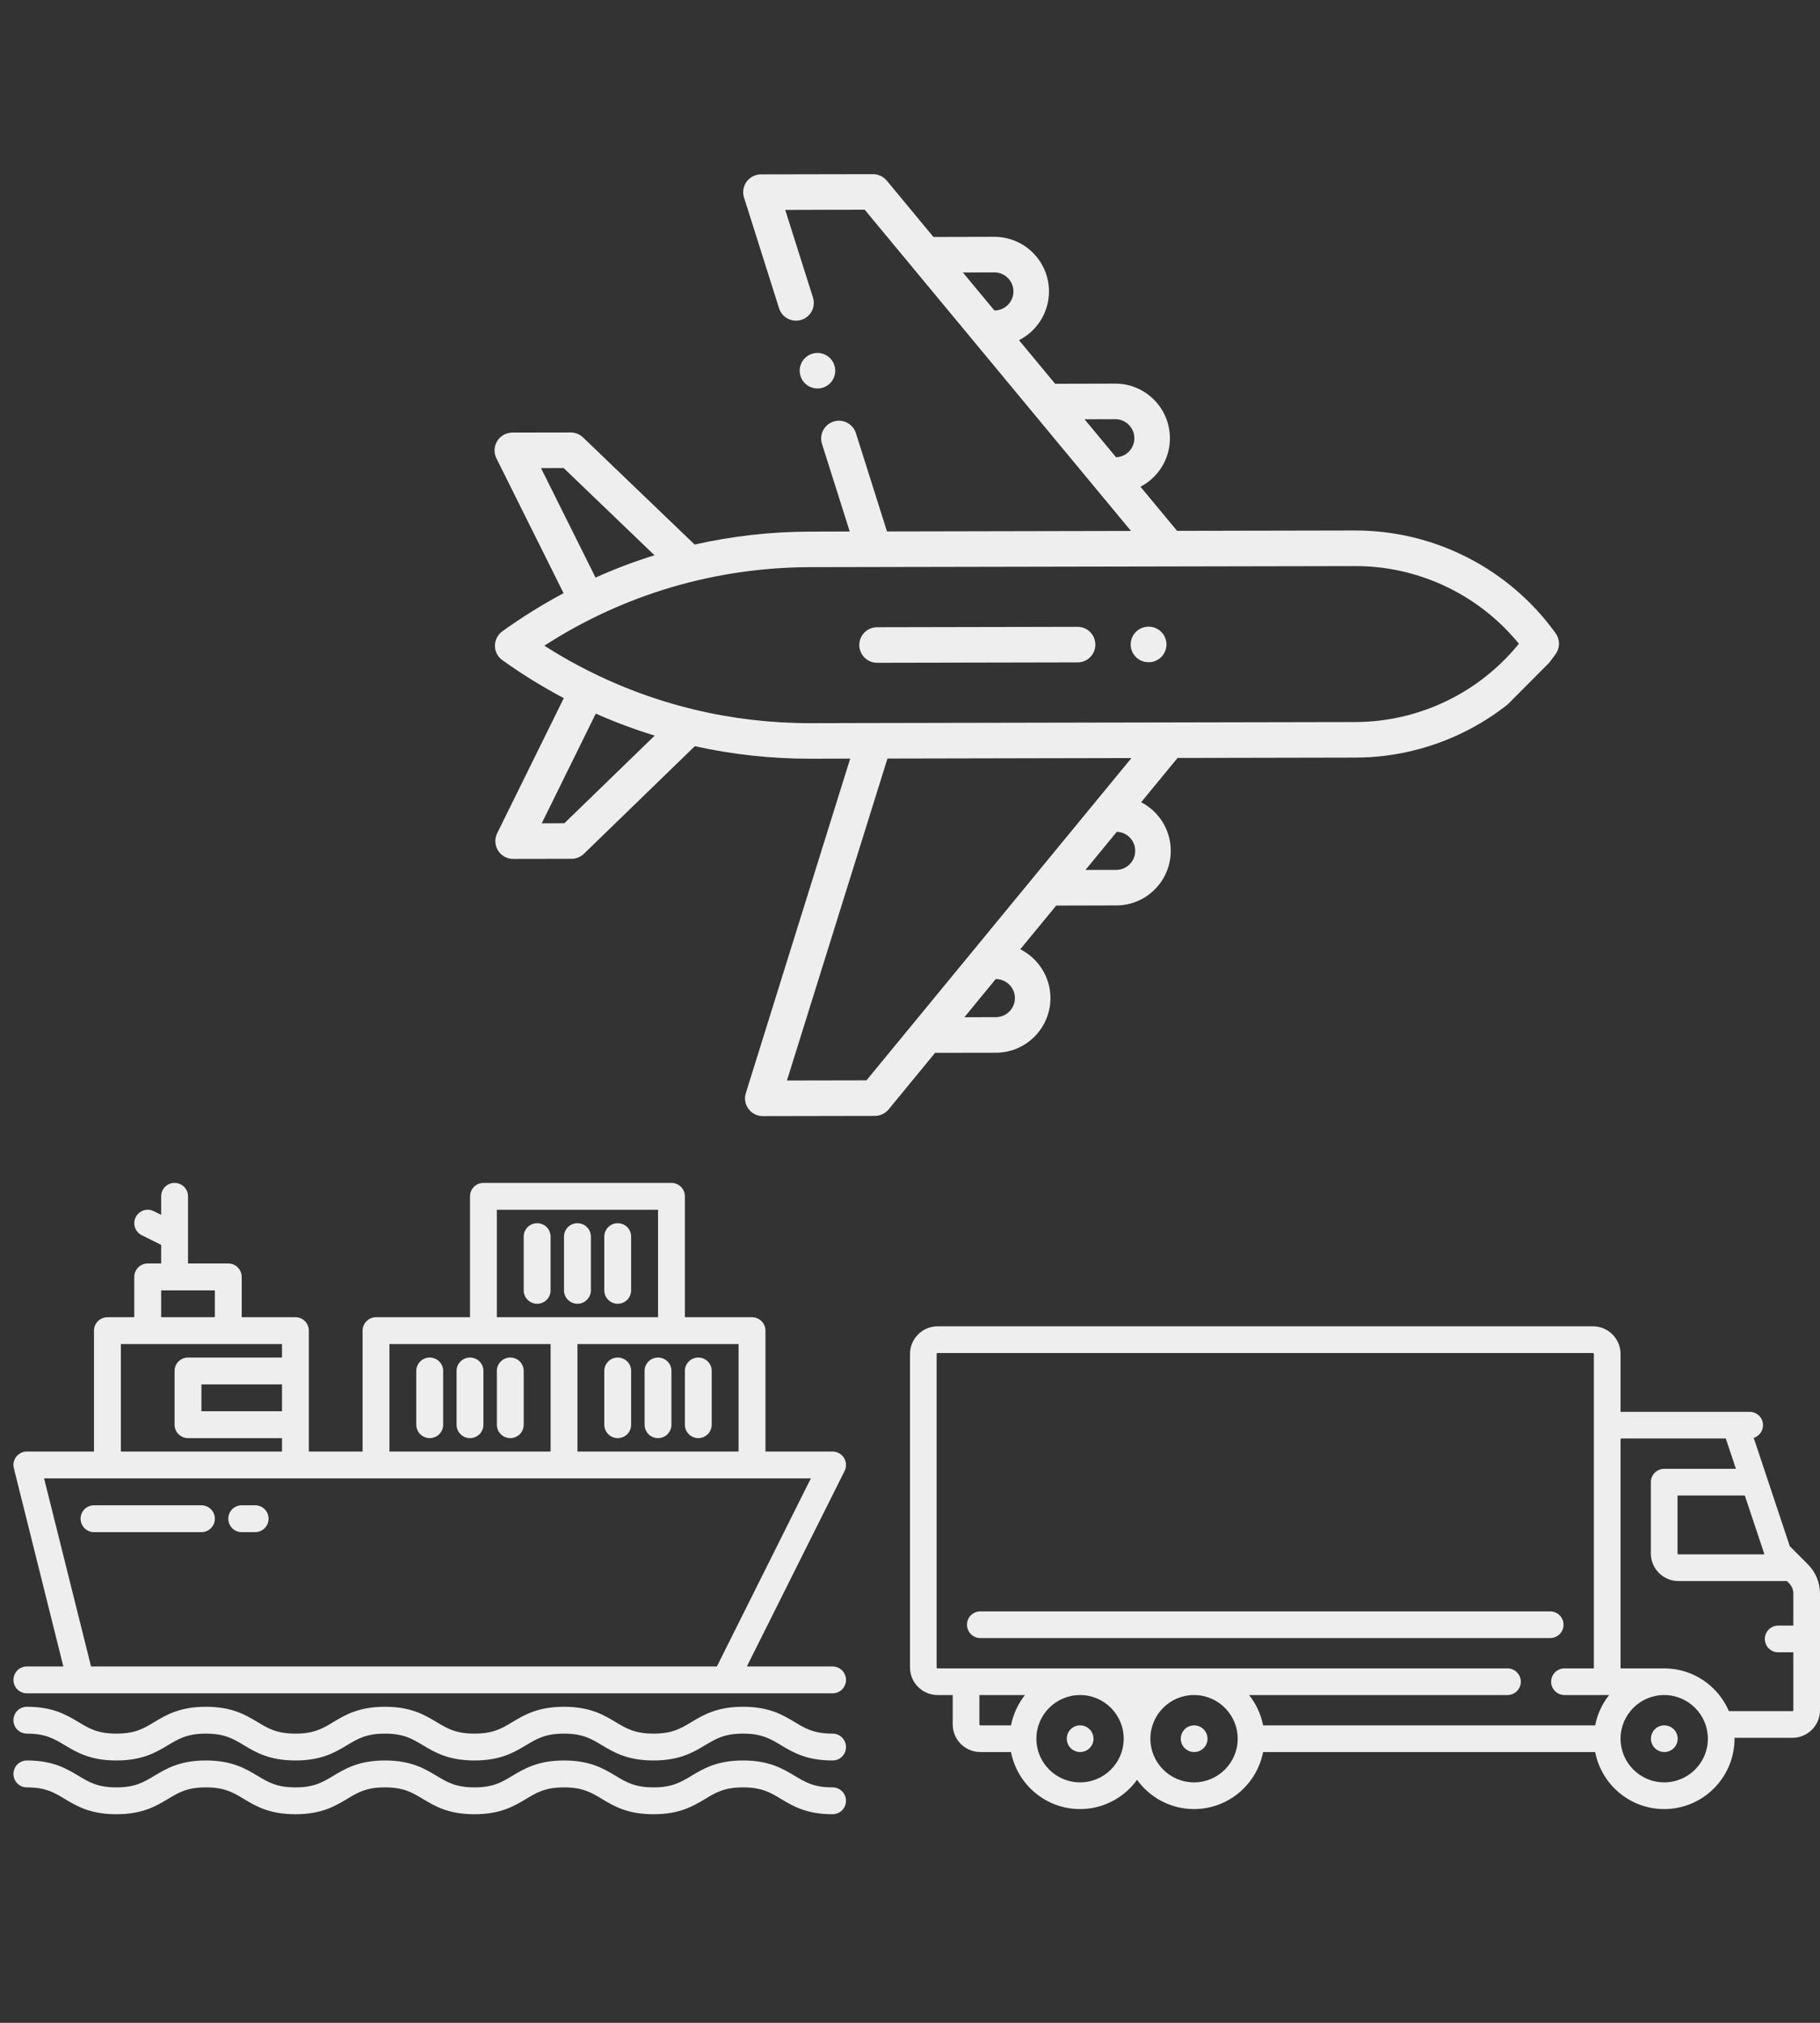 <svg width="36" height="40" viewBox="0 0 36 40" fill="none" xmlns="http://www.w3.org/2000/svg">
<rect x="0" y="0" width="36" height="40" fill="#333333" stroke="none"/>
<path d="M9.297 26.844C9.226 26.844 9.159 26.872 9.109 26.922C9.059 26.971 9.031 27.039 9.031 27.109V28.172C9.031 28.242 9.059 28.31 9.109 28.36C9.159 28.41 9.226 28.438 9.297 28.438C9.367 28.438 9.435 28.41 9.485 28.36C9.535 28.31 9.562 28.242 9.562 28.172V27.109C9.562 27.039 9.535 26.971 9.485 26.922C9.435 26.872 9.367 26.844 9.297 26.844Z" fill="#EEEEEE"/>
<path d="M8.5 26.844C8.43 26.844 8.362 26.872 8.312 26.922C8.262 26.971 8.234 27.039 8.234 27.109V28.172C8.234 28.242 8.262 28.31 8.312 28.36C8.362 28.41 8.43 28.438 8.5 28.438C8.57 28.438 8.638 28.41 8.688 28.36C8.738 28.31 8.766 28.242 8.766 28.172V27.109C8.766 27.039 8.738 26.971 8.688 26.922C8.638 26.872 8.57 26.844 8.5 26.844Z" fill="#EEEEEE"/>
<path d="M10.094 26.844C10.023 26.844 9.956 26.872 9.906 26.922C9.856 26.971 9.828 27.039 9.828 27.109V28.172C9.828 28.242 9.856 28.31 9.906 28.36C9.956 28.41 10.023 28.438 10.094 28.438C10.164 28.438 10.232 28.41 10.282 28.36C10.331 28.31 10.359 28.242 10.359 28.172V27.109C10.359 27.039 10.331 26.971 10.282 26.922C10.232 26.872 10.164 26.844 10.094 26.844Z" fill="#EEEEEE"/>
<path d="M13.016 26.844C12.945 26.844 12.878 26.872 12.828 26.922C12.778 26.971 12.75 27.039 12.75 27.109V28.172C12.75 28.242 12.778 28.31 12.828 28.36C12.878 28.41 12.945 28.438 13.016 28.438C13.086 28.438 13.154 28.41 13.204 28.36C13.253 28.31 13.281 28.242 13.281 28.172V27.109C13.281 27.039 13.253 26.971 13.204 26.922C13.154 26.872 13.086 26.844 13.016 26.844Z" fill="#EEEEEE"/>
<path d="M12.219 26.844C12.148 26.844 12.081 26.872 12.031 26.922C11.981 26.971 11.953 27.039 11.953 27.109V28.172C11.953 28.242 11.981 28.31 12.031 28.36C12.081 28.41 12.148 28.438 12.219 28.438C12.289 28.438 12.357 28.41 12.407 28.36C12.456 28.31 12.484 28.242 12.484 28.172V27.109C12.484 27.039 12.456 26.971 12.407 26.922C12.357 26.872 12.289 26.844 12.219 26.844Z" fill="#EEEEEE"/>
<path d="M13.812 28.438C13.883 28.438 13.95 28.41 14 28.36C14.05 28.31 14.078 28.242 14.078 28.172V27.109C14.078 27.039 14.05 26.971 14 26.922C13.95 26.872 13.883 26.844 13.812 26.844C13.742 26.844 13.675 26.872 13.625 26.922C13.575 26.971 13.547 27.039 13.547 27.109V28.172C13.547 28.242 13.575 28.31 13.625 28.36C13.675 28.41 13.742 28.438 13.812 28.438Z" fill="#EEEEEE"/>
<path d="M11.422 25.781C11.492 25.781 11.56 25.753 11.61 25.703C11.659 25.654 11.688 25.586 11.688 25.516V24.453C11.688 24.383 11.659 24.315 11.61 24.265C11.56 24.215 11.492 24.188 11.422 24.188C11.351 24.188 11.284 24.215 11.234 24.265C11.184 24.315 11.156 24.383 11.156 24.453V25.516C11.156 25.586 11.184 25.654 11.234 25.703C11.284 25.753 11.351 25.781 11.422 25.781Z" fill="#EEEEEE"/>
<path d="M10.625 24.188C10.555 24.188 10.487 24.215 10.437 24.265C10.387 24.315 10.359 24.383 10.359 24.453V25.516C10.359 25.586 10.387 25.654 10.437 25.703C10.487 25.753 10.555 25.781 10.625 25.781C10.695 25.781 10.763 25.753 10.813 25.703C10.863 25.654 10.891 25.586 10.891 25.516V24.453C10.891 24.383 10.863 24.315 10.813 24.265C10.763 24.215 10.695 24.188 10.625 24.188Z" fill="#EEEEEE"/>
<path d="M12.219 25.781C12.289 25.781 12.357 25.753 12.407 25.703C12.456 25.654 12.484 25.586 12.484 25.516V24.453C12.484 24.383 12.456 24.315 12.407 24.265C12.357 24.215 12.289 24.188 12.219 24.188C12.148 24.188 12.081 24.215 12.031 24.265C11.981 24.315 11.953 24.383 11.953 24.453V25.516C11.953 25.586 11.981 25.654 12.031 25.703C12.081 25.753 12.148 25.781 12.219 25.781Z" fill="#EEEEEE"/>
<path d="M16.469 32.953H14.773L16.706 29.088C16.727 29.047 16.736 29.002 16.734 28.957C16.732 28.912 16.718 28.868 16.695 28.829C16.671 28.791 16.638 28.759 16.598 28.737C16.558 28.715 16.514 28.703 16.469 28.703H15.141V26.312C15.141 26.242 15.113 26.174 15.063 26.125C15.013 26.075 14.945 26.047 14.875 26.047H13.547V23.656C13.547 23.586 13.519 23.518 13.469 23.468C13.419 23.419 13.352 23.391 13.281 23.391H9.562C9.492 23.391 9.424 23.419 9.375 23.468C9.325 23.518 9.297 23.586 9.297 23.656V26.047H7.438C7.367 26.047 7.299 26.075 7.25 26.125C7.2 26.174 7.172 26.242 7.172 26.312V28.703H6.109V26.312C6.109 26.242 6.081 26.174 6.032 26.125C5.982 26.075 5.914 26.047 5.844 26.047H4.781V25.25C4.781 25.18 4.753 25.112 4.703 25.062C4.654 25.012 4.586 24.984 4.516 24.984H3.719V23.656C3.719 23.586 3.691 23.518 3.641 23.468C3.591 23.419 3.524 23.391 3.453 23.391C3.383 23.391 3.315 23.419 3.265 23.468C3.215 23.518 3.188 23.586 3.188 23.656V24.023L3.041 23.95C3.01 23.934 2.976 23.925 2.941 23.922C2.906 23.92 2.871 23.924 2.838 23.935C2.771 23.958 2.716 24.006 2.684 24.069C2.669 24.1 2.659 24.134 2.657 24.169C2.654 24.203 2.659 24.238 2.67 24.272C2.692 24.338 2.74 24.394 2.803 24.425L3.188 24.617V24.984H2.922C2.851 24.984 2.784 25.012 2.734 25.062C2.684 25.112 2.656 25.18 2.656 25.25V26.047H2.125C2.055 26.047 1.987 26.075 1.937 26.125C1.887 26.174 1.859 26.242 1.859 26.312V28.703H0.531C0.491 28.703 0.451 28.712 0.415 28.73C0.379 28.748 0.347 28.773 0.322 28.805C0.297 28.837 0.28 28.874 0.271 28.914C0.263 28.953 0.264 28.994 0.274 29.033L1.253 32.953H0.531C0.461 32.953 0.393 32.981 0.343 33.031C0.294 33.081 0.266 33.148 0.266 33.219C0.266 33.289 0.294 33.357 0.343 33.407C0.393 33.456 0.461 33.484 0.531 33.484H16.469C16.539 33.484 16.607 33.456 16.657 33.407C16.706 33.357 16.734 33.289 16.734 33.219C16.734 33.148 16.706 33.081 16.657 33.031C16.607 32.981 16.539 32.953 16.469 32.953ZM14.609 26.578V28.703H11.422V26.578H14.609ZM9.828 23.922H13.016V26.047H9.828V23.922ZM7.703 26.578H10.891V28.703H7.703V26.578ZM3.188 25.516H4.25V26.047H3.188V25.516ZM2.391 26.578H5.578V26.844H3.719C3.648 26.844 3.581 26.872 3.531 26.922C3.481 26.971 3.453 27.039 3.453 27.109V28.172C3.453 28.242 3.481 28.31 3.531 28.36C3.581 28.41 3.648 28.438 3.719 28.438H5.578V28.703H2.391V26.578ZM5.578 27.375V27.906H3.984V27.375H5.578ZM14.18 32.953H1.801L0.872 29.234H16.039L14.18 32.953Z" fill="#EEEEEE"/>
<path d="M3.984 29.766H1.859C1.789 29.766 1.721 29.794 1.672 29.843C1.622 29.893 1.594 29.961 1.594 30.031C1.594 30.102 1.622 30.169 1.672 30.219C1.721 30.269 1.789 30.297 1.859 30.297H3.984C4.055 30.297 4.122 30.269 4.172 30.219C4.222 30.169 4.25 30.102 4.25 30.031C4.25 29.961 4.222 29.893 4.172 29.843C4.122 29.794 4.055 29.766 3.984 29.766Z" fill="#EEEEEE"/>
<path d="M5.047 29.766H4.781C4.711 29.766 4.643 29.794 4.593 29.843C4.544 29.893 4.516 29.961 4.516 30.031C4.516 30.102 4.544 30.169 4.593 30.219C4.643 30.269 4.711 30.297 4.781 30.297H5.047C5.117 30.297 5.185 30.269 5.235 30.219C5.285 30.169 5.312 30.102 5.312 30.031C5.312 29.961 5.285 29.893 5.235 29.843C5.185 29.794 5.117 29.766 5.047 29.766Z" fill="#EEEEEE"/>
<path d="M16.469 34.281C16.1 34.281 15.932 34.181 15.72 34.053C15.483 33.911 15.214 33.75 14.698 33.75C14.181 33.75 13.913 33.911 13.676 34.053C13.463 34.181 13.296 34.281 12.927 34.281C12.558 34.281 12.39 34.181 12.178 34.053C11.941 33.911 11.672 33.75 11.156 33.75C10.64 33.75 10.371 33.911 10.134 34.053C9.922 34.181 9.754 34.281 9.385 34.281C9.016 34.281 8.848 34.181 8.636 34.053C8.399 33.911 8.131 33.75 7.614 33.75C7.098 33.75 6.829 33.911 6.592 34.053C6.38 34.181 6.213 34.281 5.844 34.281C5.475 34.281 5.307 34.181 5.095 34.053C4.858 33.911 4.589 33.75 4.073 33.75C3.557 33.75 3.288 33.911 3.051 34.053C2.839 34.181 2.671 34.281 2.302 34.281C1.933 34.281 1.765 34.181 1.553 34.053C1.316 33.911 1.048 33.75 0.531 33.75C0.461 33.75 0.393 33.778 0.343 33.828C0.294 33.878 0.266 33.945 0.266 34.016C0.266 34.086 0.294 34.154 0.343 34.203C0.393 34.253 0.461 34.281 0.531 34.281C0.9 34.281 1.068 34.382 1.28 34.509C1.517 34.651 1.786 34.812 2.302 34.812C2.818 34.812 3.087 34.651 3.324 34.509C3.536 34.382 3.704 34.281 4.073 34.281C4.442 34.281 4.609 34.382 4.822 34.509C5.059 34.651 5.327 34.812 5.844 34.812C6.36 34.812 6.629 34.651 6.866 34.509C7.078 34.382 7.245 34.281 7.614 34.281C7.983 34.281 8.151 34.382 8.363 34.509C8.6 34.651 8.869 34.812 9.385 34.812C9.901 34.812 10.17 34.651 10.407 34.509C10.619 34.382 10.787 34.281 11.156 34.281C11.525 34.281 11.693 34.382 11.905 34.509C12.142 34.651 12.41 34.812 12.927 34.812C13.443 34.812 13.712 34.651 13.949 34.509C14.161 34.382 14.329 34.281 14.698 34.281C15.067 34.281 15.235 34.382 15.447 34.509C15.684 34.651 15.952 34.812 16.469 34.812C16.539 34.812 16.607 34.785 16.657 34.735C16.706 34.685 16.734 34.617 16.734 34.547C16.734 34.476 16.706 34.409 16.657 34.359C16.607 34.309 16.539 34.281 16.469 34.281Z" fill="#EEEEEE"/>
<path d="M16.469 35.344C16.1 35.344 15.932 35.243 15.72 35.116C15.483 34.974 15.214 34.812 14.698 34.812C14.181 34.812 13.913 34.974 13.676 35.116C13.463 35.243 13.296 35.344 12.927 35.344C12.558 35.344 12.39 35.243 12.178 35.116C11.941 34.974 11.672 34.812 11.156 34.812C10.64 34.812 10.371 34.974 10.134 35.116C9.922 35.243 9.754 35.344 9.385 35.344C9.016 35.344 8.848 35.243 8.636 35.116C8.399 34.974 8.131 34.812 7.614 34.812C7.098 34.812 6.829 34.974 6.592 35.116C6.38 35.243 6.213 35.344 5.844 35.344C5.475 35.344 5.307 35.243 5.095 35.116C4.858 34.974 4.589 34.812 4.073 34.812C3.557 34.812 3.288 34.974 3.051 35.116C2.839 35.243 2.671 35.344 2.302 35.344C1.933 35.344 1.765 35.243 1.553 35.116C1.316 34.974 1.048 34.812 0.531 34.812C0.461 34.812 0.393 34.84 0.343 34.89C0.294 34.94 0.266 35.008 0.266 35.078C0.266 35.149 0.294 35.216 0.343 35.266C0.393 35.316 0.461 35.344 0.531 35.344C0.9 35.344 1.068 35.444 1.28 35.572C1.517 35.714 1.786 35.875 2.302 35.875C2.818 35.875 3.087 35.714 3.324 35.572C3.536 35.444 3.704 35.344 4.073 35.344C4.442 35.344 4.609 35.444 4.822 35.572C5.059 35.714 5.327 35.875 5.844 35.875C6.36 35.875 6.629 35.714 6.866 35.572C7.078 35.444 7.245 35.344 7.614 35.344C7.983 35.344 8.151 35.444 8.363 35.572C8.6 35.714 8.869 35.875 9.385 35.875C9.901 35.875 10.17 35.714 10.407 35.572C10.619 35.444 10.787 35.344 11.156 35.344C11.525 35.344 11.693 35.444 11.905 35.572C12.142 35.714 12.41 35.875 12.927 35.875C13.443 35.875 13.712 35.714 13.949 35.572C14.161 35.444 14.329 35.344 14.698 35.344C15.067 35.344 15.235 35.444 15.447 35.572C15.684 35.714 15.952 35.875 16.469 35.875C16.539 35.875 16.607 35.847 16.657 35.797C16.706 35.747 16.734 35.68 16.734 35.609C16.734 35.539 16.706 35.471 16.657 35.422C16.607 35.372 16.539 35.344 16.469 35.344Z" fill="#EEEEEE"/>
<g clip-path="url(#clip0)">
<path d="M16.171 7.682C16.263 7.682 16.354 7.644 16.419 7.579C16.485 7.513 16.522 7.422 16.521 7.33C16.521 7.237 16.484 7.147 16.418 7.082C16.352 7.016 16.262 6.979 16.169 6.979C16.077 6.979 15.986 7.017 15.921 7.082C15.855 7.148 15.818 7.239 15.818 7.331C15.819 7.424 15.856 7.514 15.922 7.58C15.987 7.645 16.078 7.682 16.171 7.682Z" fill="#EEEEEE"/>
<path d="M26.811 14.981C28.381 14.978 29.862 14.212 30.772 12.932C30.859 12.81 30.859 12.646 30.771 12.523C29.856 11.247 28.372 10.487 26.802 10.49L23.283 10.497L22.559 9.625C22.657 9.574 22.747 9.508 22.826 9.428C23.03 9.224 23.142 8.952 23.141 8.664C23.14 8.376 23.028 8.104 22.823 7.901C22.619 7.697 22.348 7.586 22.059 7.586L20.871 7.589L20.156 6.727C20.509 6.548 20.75 6.182 20.749 5.761C20.748 5.165 20.263 4.682 19.667 4.683L18.464 4.686L17.54 3.571C17.473 3.49 17.373 3.444 17.268 3.444L15.051 3.448C14.939 3.449 14.834 3.502 14.768 3.593C14.702 3.683 14.683 3.799 14.717 3.906L15.41 6.096C15.428 6.152 15.458 6.2 15.497 6.239C15.587 6.328 15.722 6.366 15.852 6.325C16.037 6.266 16.139 6.069 16.081 5.884L15.532 4.151L17.104 4.147L22.371 10.499L17.545 10.509L16.93 8.565C16.871 8.38 16.674 8.277 16.488 8.336C16.303 8.395 16.201 8.592 16.259 8.777L16.808 10.51L16.027 10.512C15.25 10.514 14.484 10.6 13.74 10.768L11.533 8.65C11.468 8.587 11.38 8.552 11.289 8.552L10.133 8.554C10.012 8.555 9.899 8.618 9.835 8.721C9.771 8.825 9.765 8.954 9.819 9.063L11.148 11.73C10.73 11.952 10.326 12.204 9.936 12.484C9.844 12.55 9.79 12.657 9.79 12.77C9.79 12.864 9.828 12.953 9.894 13.018C9.907 13.032 9.922 13.044 9.938 13.055C10.328 13.334 10.734 13.584 11.152 13.805L9.834 16.477C9.781 16.586 9.787 16.715 9.851 16.819C9.866 16.842 9.883 16.863 9.902 16.882C9.967 16.947 10.056 16.984 10.15 16.984L11.306 16.982C11.397 16.982 11.485 16.946 11.55 16.883L13.744 14.755C14.49 14.921 15.257 15.004 16.036 15.003L16.817 15.001L14.753 21.614C14.719 21.721 14.739 21.837 14.805 21.927C14.816 21.942 14.828 21.955 14.84 21.968C14.906 22.033 14.995 22.07 15.089 22.07L17.306 22.066C17.411 22.066 17.51 22.018 17.577 21.938L18.496 20.819L19.7 20.817C20.295 20.816 20.779 20.33 20.778 19.735C20.777 19.314 20.534 18.949 20.181 18.771L20.892 17.907L22.08 17.904C22.368 17.904 22.639 17.791 22.843 17.586C23.046 17.382 23.158 17.111 23.158 16.822C23.157 16.534 23.044 16.263 22.84 16.059C22.76 15.979 22.67 15.914 22.572 15.864L23.292 14.988L26.811 14.981ZM22.061 8.289C22.161 8.289 22.256 8.328 22.327 8.399C22.398 8.47 22.438 8.565 22.438 8.665C22.438 8.766 22.399 8.861 22.328 8.932C22.261 9 22.172 9.039 22.076 9.042L21.453 8.291L22.061 8.289ZM19.669 5.386C19.876 5.386 20.046 5.555 20.046 5.762C20.047 5.97 19.878 6.139 19.67 6.14L19.67 6.14L19.046 5.388L19.669 5.386ZM10.701 9.256L11.149 9.255L12.946 10.98C12.549 11.103 12.16 11.25 11.78 11.421L10.701 9.256ZM11.163 16.279L10.716 16.28L11.785 14.111C12.165 14.28 12.554 14.425 12.95 14.546L11.163 16.279ZM16.035 14.3C15.253 14.301 14.484 14.211 13.739 14.033C13.727 14.029 13.716 14.027 13.704 14.024C12.668 13.772 11.678 13.35 10.767 12.768C12.338 11.754 14.147 11.219 16.029 11.215L26.803 11.194C27.916 11.191 28.979 11.637 29.756 12.411C29.857 12.512 29.953 12.618 30.044 12.729C29.258 13.701 28.067 14.275 26.809 14.278L17.297 14.297C17.296 14.297 17.295 14.297 17.294 14.297L16.035 14.3ZM19.697 19.36C19.905 19.36 20.074 19.529 20.075 19.736C20.075 19.944 19.906 20.113 19.698 20.114L19.076 20.115L19.696 19.36L19.697 19.36ZM22.343 16.557C22.415 16.628 22.454 16.723 22.454 16.824C22.455 16.924 22.416 17.019 22.345 17.09C22.274 17.162 22.179 17.201 22.078 17.201L21.471 17.202L22.091 16.448C22.187 16.452 22.276 16.49 22.343 16.557ZM17.139 21.363L15.566 21.366L17.554 15L22.38 14.99L17.139 21.363Z" fill="#EEEEEE"/>
<path d="M21.316 13.098C21.51 13.098 21.667 12.94 21.666 12.746C21.666 12.552 21.508 12.395 21.314 12.395L17.348 12.403C17.154 12.403 16.997 12.561 16.997 12.755C16.997 12.852 17.037 12.94 17.101 13.004C17.164 13.067 17.252 13.106 17.349 13.106L21.316 13.098Z" fill="#EEEEEE"/>
<path d="M22.469 12.993C22.532 13.056 22.62 13.095 22.717 13.095L22.722 13.095C22.916 13.095 23.073 12.937 23.073 12.743C23.072 12.549 22.915 12.392 22.72 12.392L22.716 12.392C22.522 12.393 22.365 12.55 22.365 12.745C22.365 12.842 22.405 12.929 22.469 12.993Z" fill="#EEEEEE"/>
</g>
<path d="M21.366 34.118H21.364C21.218 34.118 21.101 34.236 21.101 34.382C21.101 34.528 21.221 34.645 21.366 34.645C21.512 34.645 21.63 34.528 21.63 34.382C21.63 34.236 21.512 34.118 21.366 34.118Z" fill="#EEEEEE"/>
<path d="M23.621 34.118H23.618C23.473 34.118 23.356 34.236 23.356 34.382C23.356 34.528 23.475 34.645 23.621 34.645C23.767 34.645 23.885 34.528 23.885 34.382C23.885 34.236 23.767 34.118 23.621 34.118Z" fill="#EEEEEE"/>
<path d="M32.921 34.118H32.918C32.773 34.118 32.656 34.236 32.656 34.382C32.656 34.528 32.775 34.645 32.921 34.645C33.067 34.645 33.185 34.528 33.185 34.382C33.185 34.236 33.067 34.118 32.921 34.118Z" fill="#EEEEEE"/>
<path d="M35.758 30.93L35.403 30.576L34.689 28.433C34.795 28.399 34.873 28.299 34.873 28.182C34.873 28.036 34.755 27.918 34.609 27.918H32.055V26.773C32.055 26.472 31.81 26.227 31.509 26.227H18.546C18.245 26.227 18 26.472 18 26.773V32.973C18 33.273 18.245 33.518 18.546 33.518H18.845V34.1C18.845 34.401 19.09 34.645 19.391 34.645H19.998C20.122 35.287 20.687 35.773 21.364 35.773C21.827 35.773 22.238 35.545 22.491 35.195C22.744 35.545 23.155 35.773 23.618 35.773C24.295 35.773 24.86 35.287 24.984 34.645H31.553C31.676 35.287 32.241 35.773 32.918 35.773C33.685 35.773 34.309 35.149 34.309 34.382C34.309 34.376 34.309 34.37 34.309 34.364H35.455C35.755 34.364 36 34.119 36 33.818V31.515C36 31.294 35.914 31.087 35.758 30.93ZM19.998 34.118H19.391C19.381 34.118 19.373 34.11 19.373 34.1V33.518H20.274C20.138 33.69 20.041 33.895 19.998 34.118ZM21.364 35.245C20.887 35.245 20.5 34.858 20.5 34.382C20.5 33.907 20.885 33.521 21.358 33.518H21.369C21.843 33.521 22.227 33.907 22.227 34.382C22.227 34.858 21.84 35.245 21.364 35.245ZM23.618 35.245C23.142 35.245 22.755 34.858 22.755 34.382C22.755 33.907 23.139 33.521 23.613 33.518H23.624C24.097 33.521 24.482 33.907 24.482 34.382C24.482 34.858 24.094 35.245 23.618 35.245ZM31.553 34.118H24.984C24.941 33.895 24.844 33.69 24.707 33.518H29.818C29.964 33.518 30.082 33.4 30.082 33.255C30.082 33.109 29.964 32.991 29.818 32.991H18.546C18.535 32.991 18.527 32.983 18.527 32.973V26.773C18.527 26.763 18.535 26.755 18.546 26.755H31.509C31.519 26.755 31.527 26.763 31.527 26.773V32.991H30.946C30.8 32.991 30.682 33.109 30.682 33.255C30.682 33.4 30.8 33.518 30.946 33.518H31.829C31.692 33.69 31.596 33.895 31.553 34.118ZM34.901 30.736H33.2C33.19 30.736 33.182 30.728 33.182 30.718V29.573H34.513L34.901 30.736ZM32.918 35.245C32.442 35.245 32.055 34.858 32.055 34.382C32.055 33.907 32.439 33.521 32.913 33.518H32.918C32.919 33.518 32.919 33.518 32.92 33.518C33.395 33.519 33.782 33.906 33.782 34.382C33.782 34.858 33.394 35.245 32.918 35.245ZM35.473 33.818C35.473 33.828 35.465 33.836 35.455 33.836H34.198C33.985 33.34 33.492 32.991 32.918 32.991C32.916 32.991 32.915 32.991 32.913 32.991H32.055V28.464V28.464C32.055 28.453 32.063 28.445 32.073 28.445H34.137L34.337 29.045H32.918C32.773 29.045 32.654 29.163 32.654 29.309V30.718C32.654 31.019 32.899 31.264 33.2 31.264H35.345L35.385 31.303C35.441 31.36 35.473 31.435 35.473 31.515V32.145H35.173C35.027 32.145 34.909 32.264 34.909 32.409C34.909 32.555 35.027 32.673 35.173 32.673H35.473V33.818Z" fill="#EEEEEE"/>
<path d="M30.664 31.864H19.391C19.245 31.864 19.127 31.982 19.127 32.127C19.127 32.273 19.245 32.391 19.391 32.391H30.664C30.809 32.391 30.927 32.273 30.927 32.127C30.927 31.982 30.809 31.864 30.664 31.864Z" fill="#EEEEEE"/>
<defs>
<clipPath id="clip0">
<rect width="18" height="18" fill="white" transform="translate(18.291) rotate(44.884)"/>
</clipPath>
</defs>
</svg>
